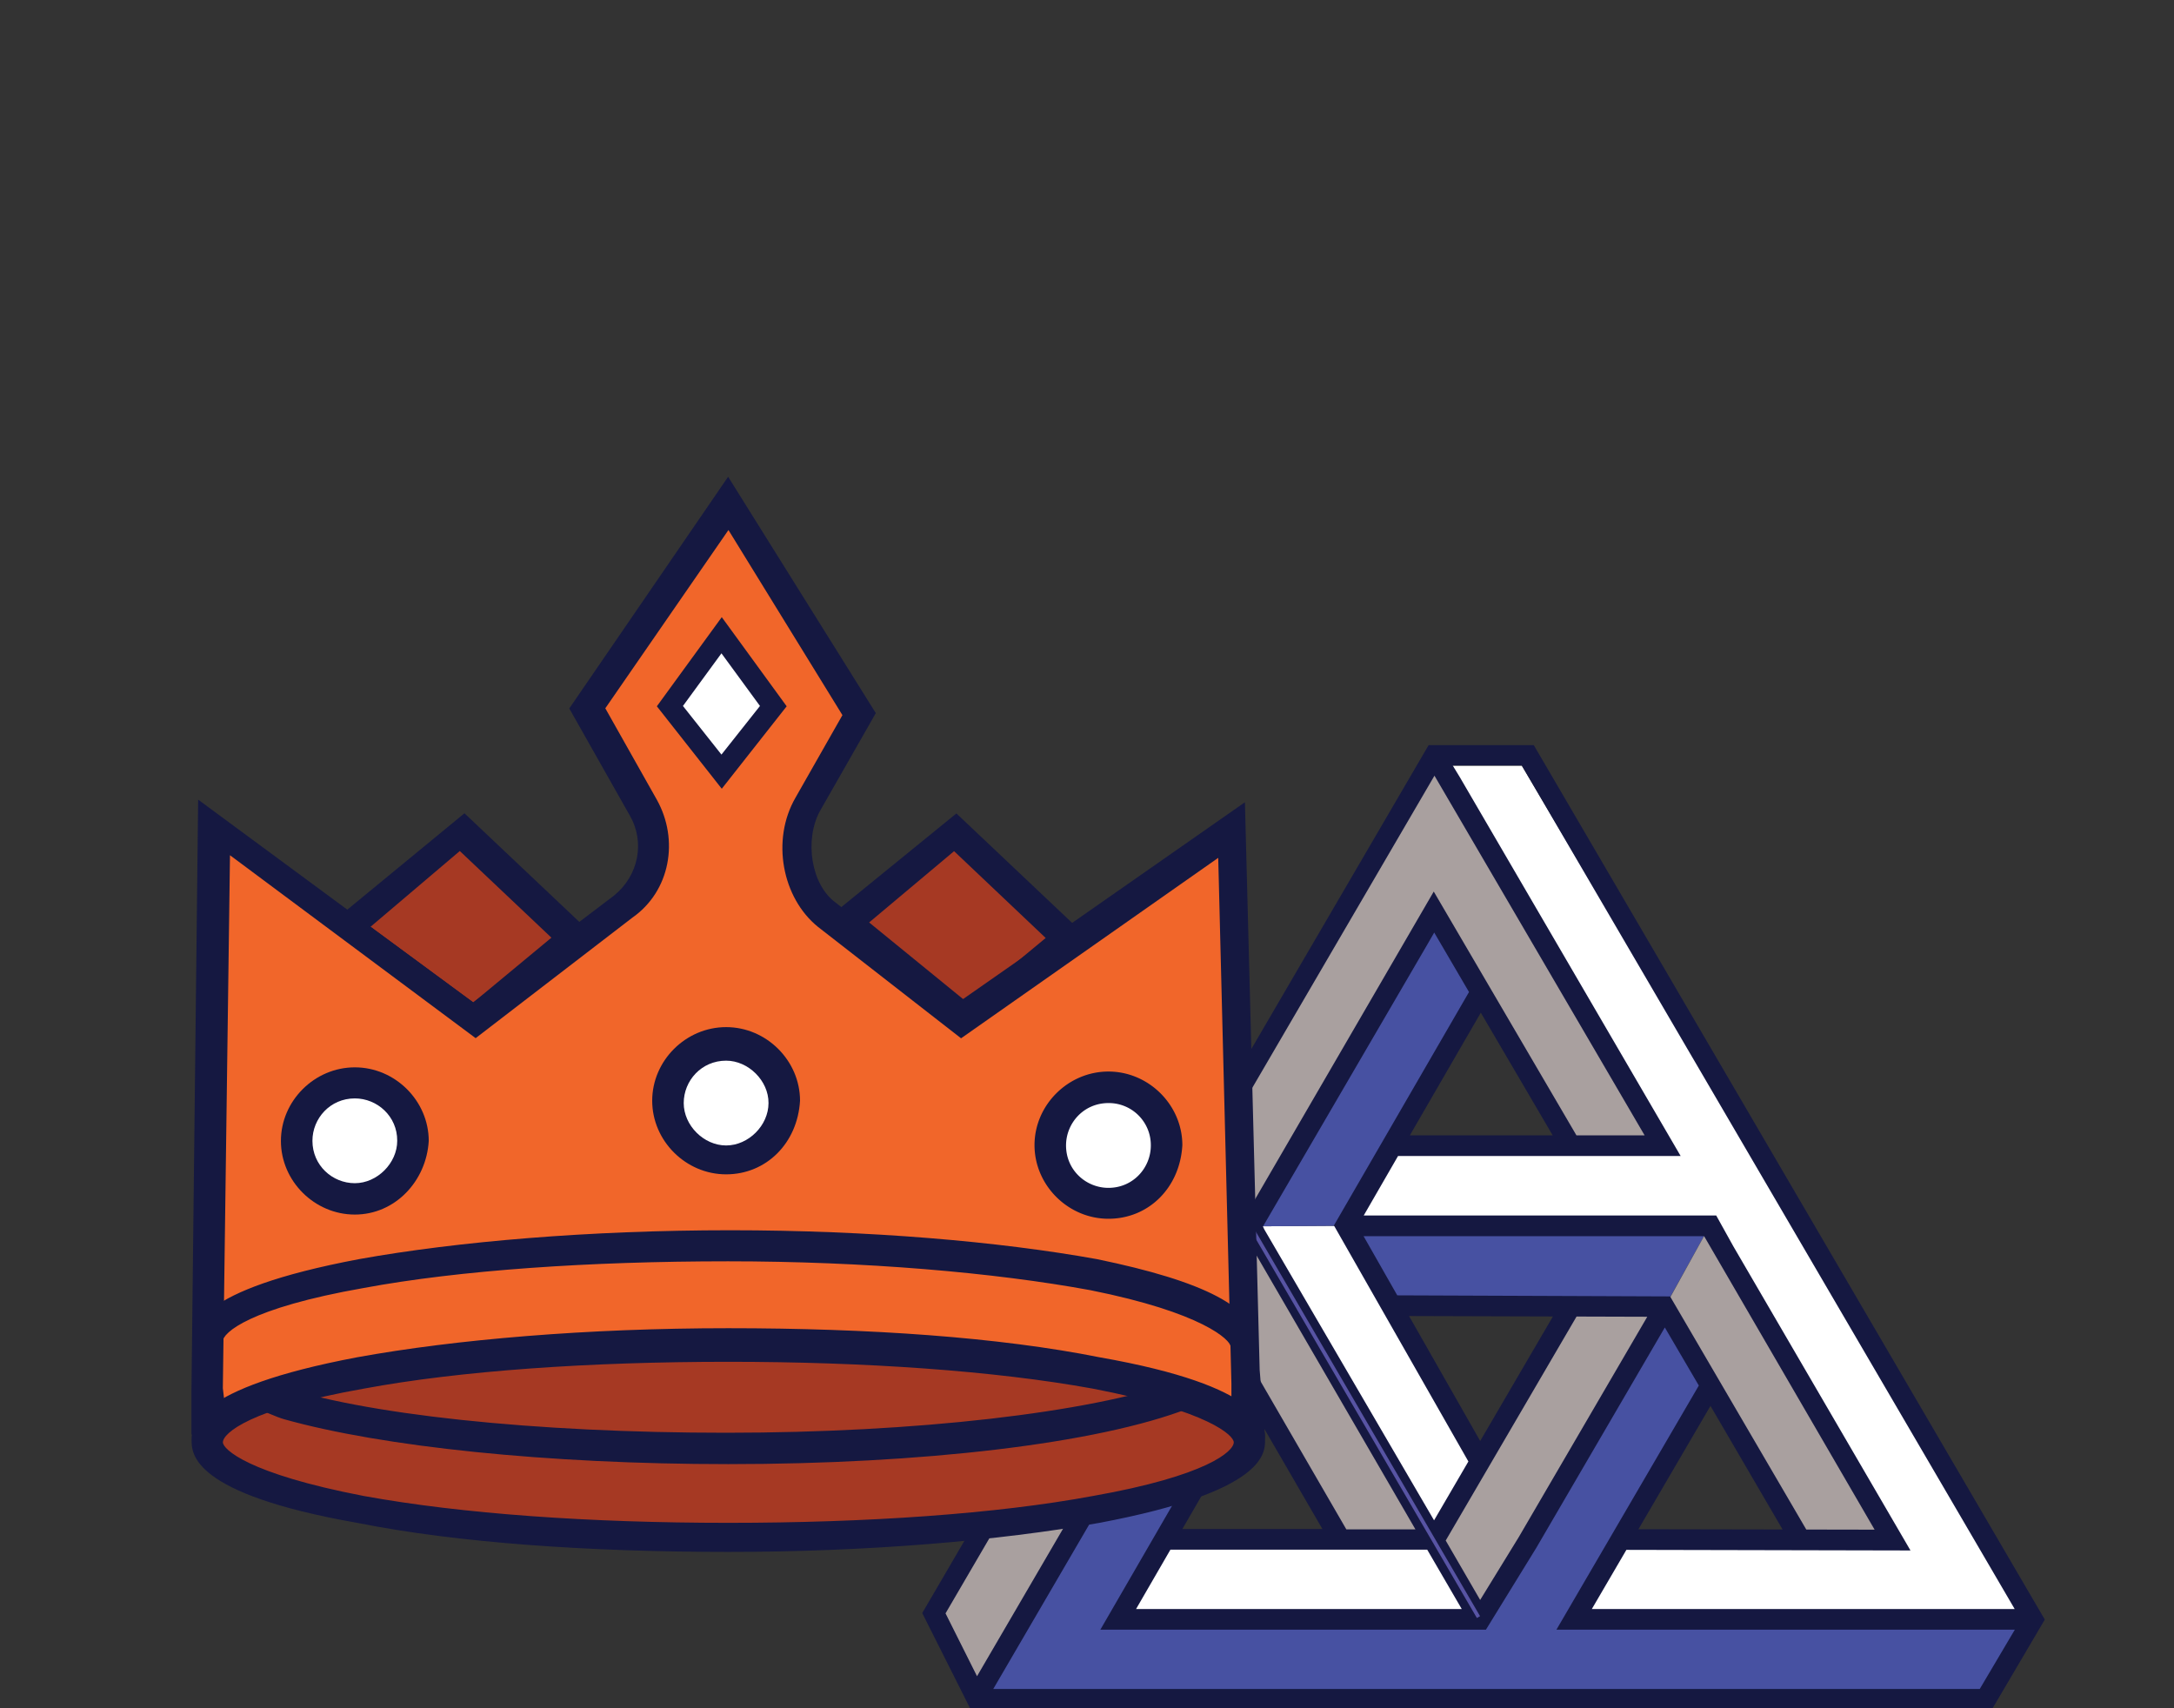 <svg width="140" height="110" viewBox="0 0 140 110" xmlns="http://www.w3.org/2000/svg"><rect x="0" y="0" width="140" height="110" fill="#333333" stroke="none"/><path fill="#4751a2" d="M110.09 78.96l-2.85 5.13-17.63.26-2.94-5.42z"/><path fill="#a9a09f" d="M92.94 48.3l14.83 25.34h-6.61l-8.8-14.9-12.53 20.21 12.51 19.87-6.43.51-8.31-15.25-14.37 25.34-3.17-5.46z"/><path fill="#4751a2" d="M130.51 104.13l-2.65 5.29H63.23l3.45-6.63L77.6 84.08l2.99 5.37-8.28 14.68 23 .15 11.93-20.19 2.84 5.24-8.72 14.8z"/><path fill="#a9a09f" d="M100.83 84.3l5.82.08-11.12 19.53-3.19-4.88z"/><path fill="#fff" d="M92.75 49.31H98l32.5 54.83h-29.15l2.94-5.04s16.41-.6 17.64-.15c.56.21-5.12-8.68-11.85-20l-23.42-.03 3.1-5.16h17.25C99.4 61 92.75 49.31 92.75 49.31z"/><path fill="#a9a09f" d="M110.09 78.96l11.86 19.99-6.3-.19-8.29-14.86z"/><path fill="#fff" d="M74.98 98.95l17.36.08 2.87 5.1h-22.9zm5.61-19.98l6.25-.04 8.37 15.13-2.87 4.76z"/><path fill="#4751a2" d="M80.59 78.97l11.77-20.23 2.85 5.44-8.37 14.75z"/><path fill="#151841" d="M104.35 99.8l18.68.04-11.41-19.59-1.1-1.98h-22.7l2.21-3.83h18.2L94 50.03l-1.06-1.74-1.13.69 14.1 24.13h-4.39l-9.19-15.7-12.51 21.54 11.33 19.53H86.7l-8.32-14.36-.77-1.37-15.37 26.35 1.14.66L77.59 85.4l7.57 13.06h-10.2v1.33h16.95l2.81 4.83 1.14-.66-2.76-4.76 8.64-14.79-1.14-.66-5.28 9.04-7.51-13.19h21.93l10.98 18.9-16.36-.03v1.33zM90.79 73.11l4.57-7.9 4.63 7.9h-9.2zm3.77 21l-2.21 3.79-10.93-18.73-.09-.19L91.87 60.9l.49-.85 2.24 3.83-8.7 15.03 8.66 15.2zm4.21-46.13H92l-32.61 55.89 3.13 6.23h65.74l3.42-5.81-32.91-56.31zm28.72 60.78H63.33l-2.44-4.87 31.87-54.6H98l31.74 54.32h-27.23l7.64-13.08 5.21 8.93 1.14-.66-8.95-15.32-17.92-.07v1.33l16.45.05-8.27 14.18-2.85 4.64h-21.8l8.01-13.84-1.15-.66-9.16 15.83h24.83l3.25-5.28 8.27-14.18 2.19 3.74-9.17 15.72h29.52l-2.26 3.82z"/><path fill="none" stroke="#5854a4" stroke-width=".237" stroke-miterlimit="10" d="M95.21 104.13l-17.7-30.35"/><path fill="#a63923" d="M62.31 65.72l-7.93-6.31 7.21-5.89 7.21 6.88-6.49 5.32z"/><path fill="#151841" d="M62.31 67.01l-9.36-7.6 8.64-7.03 8.64 8.17-7.92 6.46zm-6.34-7.61l6.34 5.17 5.03-4.17-5.9-5.59-5.47 4.59z"/><path fill="#a63923" d="M30.63 65.72l-8.2-6.03 7.34-6.16 7.34 6.88-6.48 5.31z"/><path fill="#151841" d="M30.63 67.01l-9.79-7.18 9.07-7.46 8.64 8.17-7.92 6.47zm-6.77-7.33l6.62 4.87 5.03-4.17-5.9-5.58-5.75 4.88z"/><path fill="#f1662a" d="M79.31 53.37l-17.42 12.2-8.64-6.75c-2.01-1.59-2.45-4.87-1.16-7.18l3.32-5.89-8.5-13.49-9.07 13.34 3.6 6.46c1.29 2.16.72 4.87-1.29 6.46l-9.51 7.18-8.2-6.03-8.64-6.31-.43 36.02.29 2.44c0 8.76 66.53 8.32 66.53-.43V89.1l-.88-35.73z"/><path fill="#151841" d="M45.74 99.15c-8.5 0-16.42-.57-22.32-1.59-7.21-1.29-10.66-3.16-10.8-5.59l-.29.43v-2.88l.43-38.03 17.71 13.06 9.07-6.88c1.59-1.29 2.01-3.45 1.01-5.17l-3.89-6.88L46.89 30.7l9.51 15.22-3.6 6.31c-1.01 1.86-.57 4.74 1.01 5.89l8.07 6.31 18.29-12.77.95 36.56.34 4.2c0 .72-.72.57-1.44 1.14-4.03 4.02-20.88 5.59-34.28 5.59zm-31.39-9.76l.29 2.44c0 .43.43 2.29 9.22 3.87 5.77 1 13.53 1.59 22.03 1.59 16.56 0 30.1-2.01 32.98-5.02.43-.43.43-.72.43-.87v-2.29l-.85-33.87-16.56 11.62-9.22-7.18c-2.3-1.86-3.02-5.59-1.44-8.32l3.02-5.31-7.34-11.92-7.93 11.48 3.32 5.89c1.44 2.58.87 5.89-1.59 7.6l-10.08 7.75-15.82-11.78-.46 34.32z"/><g transform="matrix(.125 0 0 .125 -30 .348)"><ellipse cx="615.22" cy="740.22" fill="#a63923" rx="268.45" ry="48.39"/><path fill="#151841" d="M615.22 796.68c-71.43 0-139.41-4.61-191.25-14.98-85.26-14.98-85.26-35.72-85.26-42.64 0-6.91 0-26.51 85.26-42.64 50.69-9.22 118.68-14.98 191.25-14.98 72.59 0 139.41 4.61 191.25 14.98 85.26 14.98 85.26 35.72 85.26 42.64 0 6.91 0 26.51-85.26 42.64-51.85 9.22-119.81 14.98-191.25 14.98zm0-97.94c-71.43 0-138.25 4.61-187.8 13.83-58.77 10.38-72.59 23.04-72.59 27.65 0 3.46 12.68 16.13 72.59 27.65 50.69 9.22 116.37 13.83 187.8 13.83s138.25-4.61 187.8-13.83c58.77-10.38 72.59-23.04 72.59-27.65 0-3.46-12.68-16.13-72.59-27.65-50.7-9.22-117.52-13.83-187.8-13.83z"/></g><path fill="#151841" d="M80.89 86.53l-1.64.19c0-.43-1.82-2.2-9.03-3.64-6.19-1.14-14.54-1.86-23.34-1.86-8.92 0-17.29.57-23.47 1.72-7.34 1.29-9.07 2.88-9.07 3.45h-1.88c0-.87 0-3.3 10.66-5.31 6.34-1.14 14.84-1.86 23.91-1.86 8.92 0 17.29.72 23.61 1.86 6.94 1.43 10.25 3.14 10.25 5.45zM46.9 94.28c-11.65 0-22.29-1.12-28.6-2.89-.48-.13-1.38-.56-1.81-.7l1.03-1.59c5.77 2.01 17 3.16 29.24 3.16s23.34-1.29 29.09-3.3l.72 1.72c-5.91 2.3-17.28 3.6-29.67 3.6z"/><circle cx="22.85" cy="73.73" r="3.74" fill="#fff"/><path fill="#151841" d="M22.85 78.21c-2.6 0-4.76-2.16-4.76-4.74s2.16-4.74 4.76-4.74 4.76 2.16 4.76 4.74c-.15 2.58-2.16 4.74-4.76 4.74zm0-7.48c-1.59 0-2.73 1.29-2.73 2.73 0 1.59 1.29 2.73 2.73 2.73s2.73-1.29 2.73-2.73c.01-1.58-1.29-2.73-2.73-2.73z"/><circle cx="46.76" cy="71.28" r="3.74" fill="#fff"/><path fill="#151841" d="M46.76 75.62c-2.6 0-4.76-2.16-4.76-4.74s2.16-4.74 4.76-4.74c2.6 0 4.76 2.16 4.76 4.74-.16 2.73-2.17 4.74-4.76 4.74zm0-7.32c-1.59 0-2.73 1.29-2.73 2.73s1.29 2.73 2.73 2.73 2.73-1.29 2.73-2.73c.01-1.44-1.3-2.73-2.73-2.73z"/><circle cx="71.38" cy="74.15" r="3.74" fill="#fff"/><path fill="#151841" d="M71.38 78.48c-2.6 0-4.76-2.16-4.76-4.74S68.78 69 71.38 69c2.6 0 4.76 2.16 4.76 4.74-.15 2.73-2.16 4.74-4.76 4.74zm0-7.45c-1.59 0-2.73 1.29-2.73 2.73 0 1.59 1.29 2.73 2.73 2.73 1.59 0 2.73-1.29 2.73-2.73a2.707 2.707 0 0 0-2.73-2.73z"/><path fill="#fff" d="M43.16 45.48l3.32-4.74 3.46 4.74-3.46 4.3-3.32-4.3z"/><path fill="#151841" d="M46.48 50.79l-4.18-5.31 4.18-5.74 4.18 5.74-4.18 5.31zm-2.5-5.33l2.48 3.13 2.48-3.13-2.48-3.39-2.48 3.39z"/></svg>